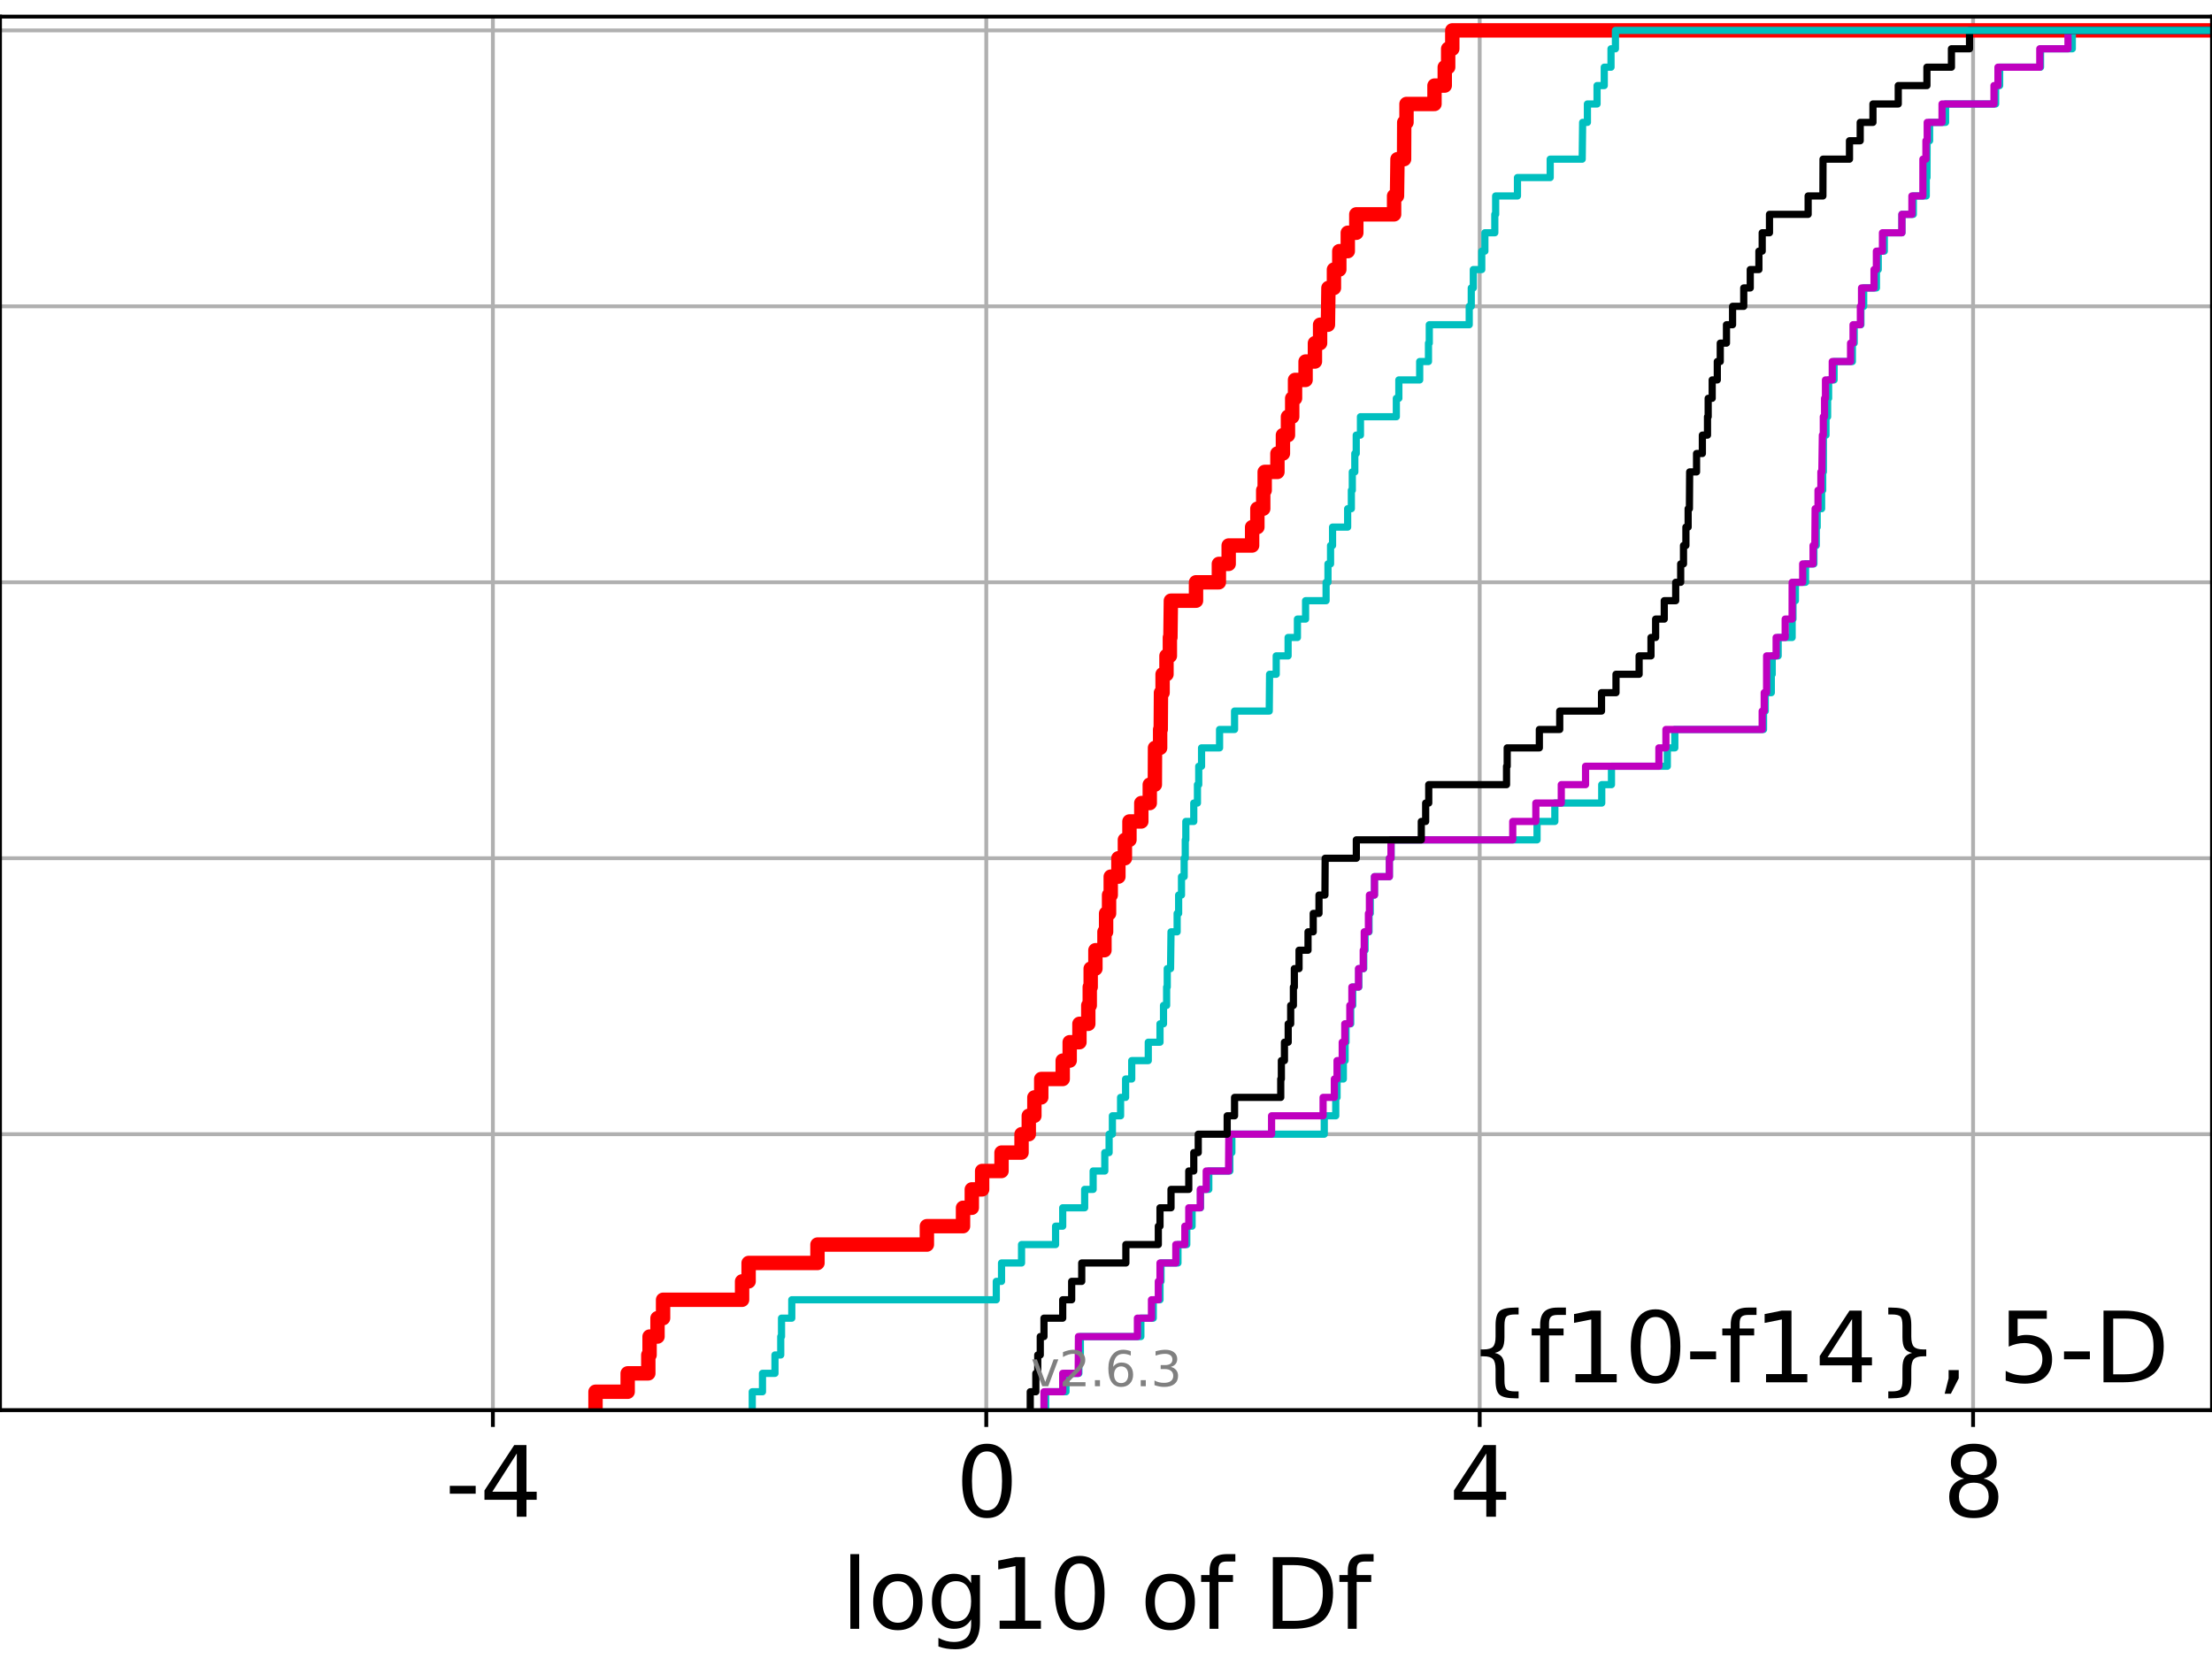 <?xml version="1.0" encoding="utf-8" standalone="no"?>
<!DOCTYPE svg PUBLIC "-//W3C//DTD SVG 1.1//EN"
  "http://www.w3.org/Graphics/SVG/1.1/DTD/svg11.dtd">
<svg xmlns:xlink="http://www.w3.org/1999/xlink" width="460.8pt" height="345.6pt" viewBox="0 0 460.8 345.6" xmlns="http://www.w3.org/2000/svg" version="1.1">
 <defs>
  <style type="text/css">*{stroke-linejoin: round; stroke-linecap: butt}</style>
 </defs>
 <g id="figure_1">
  <g id="patch_1">
   <path d="M 0 345.6 
L 460.8 345.6 
L 460.8 0 
L 0 0 
z
" style="fill: #ffffff"/>
  </g>
  <g id="axes_1">
   <g id="patch_2">
    <path d="M 0 293.76 
L 460.8 293.76 
L 460.8 3.456 
L 0 3.456 
z
" style="fill: #ffffff"/>
   </g>
   <g id="matplotlib.axis_1">
    <g id="xtick_1">
     <g id="line2d_1">
      <path d="M 102.674 293.76 
L 102.674 3.456 
" clip-path="url(#p66ed95f07f)" style="fill: none; stroke: #b0b0b0; stroke-width: 0.8; stroke-linecap: square"/>
     </g>
     <g id="line2d_2">
      <defs>
       <path id="m6703a7646f" d="M 0 0 
L 0 3.5 
" style="stroke: #000000; stroke-width: 0.8"/>
      </defs>
      <g>
       <use xlink:href="#m6703a7646f" x="102.674" y="293.76" style="stroke: #000000; stroke-width: 0.8"/>
      </g>
     </g>
     <g id="text_1">
      <!-- -4 -->
      <g transform="translate(92.704 315.957) scale(0.2 -0.2)">
       <defs>
        <path id="DejaVuSans-2d" d="M 313 2009 
L 1997 2009 
L 1997 1497 
L 313 1497 
L 313 2009 
z
" transform="scale(0.016)"/>
        <path id="DejaVuSans-34" d="M 2419 4116 
L 825 1625 
L 2419 1625 
L 2419 4116 
z
M 2253 4666 
L 3047 4666 
L 3047 1625 
L 3713 1625 
L 3713 1100 
L 3047 1100 
L 3047 0 
L 2419 0 
L 2419 1100 
L 313 1100 
L 313 1709 
L 2253 4666 
z
" transform="scale(0.016)"/>
       </defs>
       <use xlink:href="#DejaVuSans-2d"/>
       <use xlink:href="#DejaVuSans-34" x="36.084"/>
      </g>
     </g>
    </g>
    <g id="xtick_2">
     <g id="line2d_3">
      <path d="M 205.46 293.76 
L 205.46 3.456 
" clip-path="url(#p66ed95f07f)" style="fill: none; stroke: #b0b0b0; stroke-width: 0.8; stroke-linecap: square"/>
     </g>
     <g id="line2d_4">
      <g>
       <use xlink:href="#m6703a7646f" x="205.46" y="293.76" style="stroke: #000000; stroke-width: 0.8"/>
      </g>
     </g>
     <g id="text_2">
      <!-- 0 -->
      <g transform="translate(199.097 315.957) scale(0.2 -0.2)">
       <defs>
        <path id="DejaVuSans-30" d="M 2034 4250 
Q 1547 4250 1301 3770 
Q 1056 3291 1056 2328 
Q 1056 1369 1301 889 
Q 1547 409 2034 409 
Q 2525 409 2770 889 
Q 3016 1369 3016 2328 
Q 3016 3291 2770 3770 
Q 2525 4250 2034 4250 
z
M 2034 4750 
Q 2819 4750 3233 4129 
Q 3647 3509 3647 2328 
Q 3647 1150 3233 529 
Q 2819 -91 2034 -91 
Q 1250 -91 836 529 
Q 422 1150 422 2328 
Q 422 3509 836 4129 
Q 1250 4750 2034 4750 
z
" transform="scale(0.016)"/>
       </defs>
       <use xlink:href="#DejaVuSans-30"/>
      </g>
     </g>
    </g>
    <g id="xtick_3">
     <g id="line2d_5">
      <path d="M 308.245 293.76 
L 308.245 3.456 
" clip-path="url(#p66ed95f07f)" style="fill: none; stroke: #b0b0b0; stroke-width: 0.8; stroke-linecap: square"/>
     </g>
     <g id="line2d_6">
      <g>
       <use xlink:href="#m6703a7646f" x="308.245" y="293.76" style="stroke: #000000; stroke-width: 0.8"/>
      </g>
     </g>
     <g id="text_3">
      <!-- 4 -->
      <g transform="translate(301.883 315.957) scale(0.2 -0.2)">
       <use xlink:href="#DejaVuSans-34"/>
      </g>
     </g>
    </g>
    <g id="xtick_4">
     <g id="line2d_7">
      <path d="M 411.031 293.76 
L 411.031 3.456 
" clip-path="url(#p66ed95f07f)" style="fill: none; stroke: #b0b0b0; stroke-width: 0.8; stroke-linecap: square"/>
     </g>
     <g id="line2d_8">
      <g>
       <use xlink:href="#m6703a7646f" x="411.031" y="293.76" style="stroke: #000000; stroke-width: 0.8"/>
      </g>
     </g>
     <g id="text_4">
      <!-- 8 -->
      <g transform="translate(404.668 315.957) scale(0.2 -0.2)">
       <defs>
        <path id="DejaVuSans-38" d="M 2034 2216 
Q 1584 2216 1326 1975 
Q 1069 1734 1069 1313 
Q 1069 891 1326 650 
Q 1584 409 2034 409 
Q 2484 409 2743 651 
Q 3003 894 3003 1313 
Q 3003 1734 2745 1975 
Q 2488 2216 2034 2216 
z
M 1403 2484 
Q 997 2584 770 2862 
Q 544 3141 544 3541 
Q 544 4100 942 4425 
Q 1341 4750 2034 4750 
Q 2731 4750 3128 4425 
Q 3525 4100 3525 3541 
Q 3525 3141 3298 2862 
Q 3072 2584 2669 2484 
Q 3125 2378 3379 2068 
Q 3634 1759 3634 1313 
Q 3634 634 3220 271 
Q 2806 -91 2034 -91 
Q 1263 -91 848 271 
Q 434 634 434 1313 
Q 434 1759 690 2068 
Q 947 2378 1403 2484 
z
M 1172 3481 
Q 1172 3119 1398 2916 
Q 1625 2713 2034 2713 
Q 2441 2713 2670 2916 
Q 2900 3119 2900 3481 
Q 2900 3844 2670 4047 
Q 2441 4250 2034 4250 
Q 1625 4250 1398 4047 
Q 1172 3844 1172 3481 
z
" transform="scale(0.016)"/>
       </defs>
       <use xlink:href="#DejaVuSans-38"/>
      </g>
     </g>
    </g>
    <g id="text_5">
     <!-- log10 of Df -->
     <g transform="translate(175.214 339.313) scale(0.2 -0.2)">
      <defs>
       <path id="DejaVuSans-6c" d="M 603 4863 
L 1178 4863 
L 1178 0 
L 603 0 
L 603 4863 
z
" transform="scale(0.016)"/>
       <path id="DejaVuSans-6f" d="M 1959 3097 
Q 1497 3097 1228 2736 
Q 959 2375 959 1747 
Q 959 1119 1226 758 
Q 1494 397 1959 397 
Q 2419 397 2687 759 
Q 2956 1122 2956 1747 
Q 2956 2369 2687 2733 
Q 2419 3097 1959 3097 
z
M 1959 3584 
Q 2709 3584 3137 3096 
Q 3566 2609 3566 1747 
Q 3566 888 3137 398 
Q 2709 -91 1959 -91 
Q 1206 -91 779 398 
Q 353 888 353 1747 
Q 353 2609 779 3096 
Q 1206 3584 1959 3584 
z
" transform="scale(0.016)"/>
       <path id="DejaVuSans-67" d="M 2906 1791 
Q 2906 2416 2648 2759 
Q 2391 3103 1925 3103 
Q 1463 3103 1205 2759 
Q 947 2416 947 1791 
Q 947 1169 1205 825 
Q 1463 481 1925 481 
Q 2391 481 2648 825 
Q 2906 1169 2906 1791 
z
M 3481 434 
Q 3481 -459 3084 -895 
Q 2688 -1331 1869 -1331 
Q 1566 -1331 1297 -1286 
Q 1028 -1241 775 -1147 
L 775 -588 
Q 1028 -725 1275 -790 
Q 1522 -856 1778 -856 
Q 2344 -856 2625 -561 
Q 2906 -266 2906 331 
L 2906 616 
Q 2728 306 2450 153 
Q 2172 0 1784 0 
Q 1141 0 747 490 
Q 353 981 353 1791 
Q 353 2603 747 3093 
Q 1141 3584 1784 3584 
Q 2172 3584 2450 3431 
Q 2728 3278 2906 2969 
L 2906 3500 
L 3481 3500 
L 3481 434 
z
" transform="scale(0.016)"/>
       <path id="DejaVuSans-31" d="M 794 531 
L 1825 531 
L 1825 4091 
L 703 3866 
L 703 4441 
L 1819 4666 
L 2450 4666 
L 2450 531 
L 3481 531 
L 3481 0 
L 794 0 
L 794 531 
z
" transform="scale(0.016)"/>
       <path id="DejaVuSans-20" transform="scale(0.016)"/>
       <path id="DejaVuSans-66" d="M 2375 4863 
L 2375 4384 
L 1825 4384 
Q 1516 4384 1395 4259 
Q 1275 4134 1275 3809 
L 1275 3500 
L 2222 3500 
L 2222 3053 
L 1275 3053 
L 1275 0 
L 697 0 
L 697 3053 
L 147 3053 
L 147 3500 
L 697 3500 
L 697 3744 
Q 697 4328 969 4595 
Q 1241 4863 1831 4863 
L 2375 4863 
z
" transform="scale(0.016)"/>
       <path id="DejaVuSans-44" d="M 1259 4147 
L 1259 519 
L 2022 519 
Q 2988 519 3436 956 
Q 3884 1394 3884 2338 
Q 3884 3275 3436 3711 
Q 2988 4147 2022 4147 
L 1259 4147 
z
M 628 4666 
L 1925 4666 
Q 3281 4666 3915 4102 
Q 4550 3538 4550 2338 
Q 4550 1131 3912 565 
Q 3275 0 1925 0 
L 628 0 
L 628 4666 
z
" transform="scale(0.016)"/>
      </defs>
      <use xlink:href="#DejaVuSans-6c"/>
      <use xlink:href="#DejaVuSans-6f" x="27.783"/>
      <use xlink:href="#DejaVuSans-67" x="88.965"/>
      <use xlink:href="#DejaVuSans-31" x="152.441"/>
      <use xlink:href="#DejaVuSans-30" x="216.064"/>
      <use xlink:href="#DejaVuSans-20" x="279.688"/>
      <use xlink:href="#DejaVuSans-6f" x="311.475"/>
      <use xlink:href="#DejaVuSans-66" x="372.656"/>
      <use xlink:href="#DejaVuSans-20" x="407.861"/>
      <use xlink:href="#DejaVuSans-44" x="439.648"/>
      <use xlink:href="#DejaVuSans-66" x="516.65"/>
     </g>
    </g>
   </g>
   <g id="matplotlib.axis_2">
    <g id="ytick_1">
     <g id="line2d_9">
      <path d="M 0 293.76 
L 460.8 293.76 
" clip-path="url(#p66ed95f07f)" style="fill: none; stroke: #b0b0b0; stroke-width: 0.8; stroke-linecap: square"/>
     </g>
     <g id="line2d_10">
      <defs>
       <path id="m2417a1f4a8" d="M 0 0 
L -3.5 0 
" style="stroke: #000000; stroke-width: 0.8"/>
      </defs>
      <g>
       <use xlink:href="#m2417a1f4a8" x="0" y="293.76" style="stroke: #000000; stroke-width: 0.8"/>
      </g>
     </g>
    </g>
    <g id="ytick_2">
     <g id="line2d_11">
      <path d="M 0 236.274 
L 460.8 236.274 
" clip-path="url(#p66ed95f07f)" style="fill: none; stroke: #b0b0b0; stroke-width: 0.8; stroke-linecap: square"/>
     </g>
     <g id="line2d_12">
      <g>
       <use xlink:href="#m2417a1f4a8" x="0" y="236.274" style="stroke: #000000; stroke-width: 0.8"/>
      </g>
     </g>
    </g>
    <g id="ytick_3">
     <g id="line2d_13">
      <path d="M 0 178.788 
L 460.8 178.788 
" clip-path="url(#p66ed95f07f)" style="fill: none; stroke: #b0b0b0; stroke-width: 0.8; stroke-linecap: square"/>
     </g>
     <g id="line2d_14">
      <g>
       <use xlink:href="#m2417a1f4a8" x="0" y="178.788" style="stroke: #000000; stroke-width: 0.8"/>
      </g>
     </g>
    </g>
    <g id="ytick_4">
     <g id="line2d_15">
      <path d="M 0 121.302 
L 460.8 121.302 
" clip-path="url(#p66ed95f07f)" style="fill: none; stroke: #b0b0b0; stroke-width: 0.8; stroke-linecap: square"/>
     </g>
     <g id="line2d_16">
      <g>
       <use xlink:href="#m2417a1f4a8" x="0" y="121.302" style="stroke: #000000; stroke-width: 0.8"/>
      </g>
     </g>
    </g>
    <g id="ytick_5">
     <g id="line2d_17">
      <path d="M 0 63.816 
L 460.8 63.816 
" clip-path="url(#p66ed95f07f)" style="fill: none; stroke: #b0b0b0; stroke-width: 0.8; stroke-linecap: square"/>
     </g>
     <g id="line2d_18">
      <g>
       <use xlink:href="#m2417a1f4a8" x="0" y="63.816" style="stroke: #000000; stroke-width: 0.8"/>
      </g>
     </g>
    </g>
    <g id="ytick_6">
     <g id="line2d_19">
      <path d="M 0 6.33 
L 460.8 6.33 
" clip-path="url(#p66ed95f07f)" style="fill: none; stroke: #b0b0b0; stroke-width: 0.8; stroke-linecap: square"/>
     </g>
     <g id="line2d_20">
      <g>
       <use xlink:href="#m2417a1f4a8" x="0" y="6.33" style="stroke: #000000; stroke-width: 0.8"/>
      </g>
     </g>
    </g>
   </g>
   <g id="line2d_21">
    <path d="M 124.055 293.76 
L 124.055 289.928 
L 130.755 289.928 
L 130.755 286.095 
L 135.053 286.095 
L 135.053 282.263 
L 135.319 282.263 
L 135.319 278.43 
L 136.971 278.43 
L 136.971 274.598 
L 138.131 274.598 
L 138.131 270.766 
L 154.59 270.766 
L 154.59 266.933 
L 155.95 266.933 
L 155.95 263.101 
L 170.294 263.101 
L 170.294 259.268 
L 193.086 259.268 
L 193.086 255.436 
L 200.614 255.436 
L 200.614 251.604 
L 202.445 251.604 
L 202.445 247.771 
L 204.598 247.771 
L 204.598 243.939 
L 208.636 243.939 
L 208.636 240.106 
L 212.806 240.106 
L 212.806 236.274 
L 214.314 236.274 
L 214.314 232.442 
L 215.482 232.442 
L 215.482 228.609 
L 216.91 228.609 
L 216.91 224.777 
L 221.382 224.777 
L 221.382 220.944 
L 222.835 220.944 
L 222.835 217.112 
L 224.866 217.112 
L 224.866 213.28 
L 226.709 213.28 
L 226.709 209.447 
L 227.017 209.447 
L 227.017 205.615 
L 227.21 205.615 
L 227.21 201.782 
L 228.194 201.782 
L 228.194 197.95 
L 230.079 197.95 
L 230.079 194.118 
L 230.421 194.118 
L 230.421 190.285 
L 231.037 190.285 
L 231.037 186.453 
L 231.387 186.453 
L 231.387 182.621 
L 232.982 182.621 
L 232.982 178.788 
L 234.337 178.788 
L 234.337 174.956 
L 235.286 174.956 
L 235.286 171.123 
L 237.756 171.123 
L 237.756 167.291 
L 239.518 167.291 
L 239.518 163.459 
L 240.577 163.459 
L 240.61 155.794 
L 241.677 155.794 
L 241.677 151.961 
L 241.802 151.961 
L 241.854 144.297 
L 242.189 144.297 
L 242.189 140.464 
L 242.999 140.464 
L 242.999 136.632 
L 243.707 136.632 
L 243.707 132.799 
L 243.82 132.799 
L 243.916 125.135 
L 249.152 125.135 
L 249.152 121.302 
L 253.914 121.302 
L 253.914 117.47 
L 255.956 117.47 
L 255.956 113.637 
L 260.84 113.637 
L 260.84 109.805 
L 261.935 109.805 
L 261.935 105.973 
L 263.152 105.973 
L 263.152 102.14 
L 263.458 102.14 
L 263.458 98.308 
L 266.111 98.308 
L 266.111 94.475 
L 267.257 94.475 
L 267.257 90.643 
L 268.306 90.643 
L 268.306 86.811 
L 269.19 86.811 
L 269.19 82.978 
L 269.78 82.978 
L 269.78 79.146 
L 271.976 79.146 
L 271.976 75.313 
L 273.923 75.313 
L 273.923 71.481 
L 274.999 71.481 
L 274.999 67.649 
L 276.632 67.649 
L 276.735 59.984 
L 277.885 59.984 
L 277.885 56.151 
L 279 56.151 
L 279 52.319 
L 280.769 52.319 
L 280.769 48.487 
L 282.544 48.487 
L 282.544 44.654 
L 290.415 44.654 
L 290.415 40.822 
L 291.02 40.822 
L 291.123 33.157 
L 292.494 33.157 
L 292.528 25.492 
L 293 25.492 
L 293 21.66 
L 298.831 21.66 
L 298.831 17.827 
L 300.969 17.827 
L 300.969 13.995 
L 301.679 13.995 
L 301.679 10.163 
L 302.538 10.163 
L 302.538 6.33 
L 302.538 6.33 
L 460.8 6.33 
L 460.8 6.33 
" clip-path="url(#p66ed95f07f)" style="fill: none; stroke: #ff0000; stroke-width: 3; stroke-linecap: square"/>
   </g>
   <g id="line2d_22">
    <path d="M 217.828 293.76 
L 217.828 289.928 
L 222.066 289.928 
L 222.066 286.095 
L 224.748 286.095 
L 224.748 282.263 
L 225.058 282.263 
L 225.058 278.43 
L 237.661 278.43 
L 237.661 274.598 
L 240.244 274.598 
L 240.244 270.766 
L 241.649 270.766 
L 241.649 266.933 
L 241.859 266.933 
L 241.859 263.101 
L 245.388 263.101 
L 245.388 259.268 
L 247.226 259.268 
L 247.226 255.436 
L 248.331 255.436 
L 248.331 251.604 
L 250.097 251.604 
L 250.097 247.771 
L 251.812 247.771 
L 251.812 243.939 
L 256.202 243.939 
L 256.202 240.106 
L 256.615 240.106 
L 256.615 236.274 
L 275.867 236.274 
L 275.867 232.442 
L 278.263 232.442 
L 278.263 228.609 
L 278.533 228.609 
L 278.533 224.777 
L 279.842 224.777 
L 279.842 220.944 
L 280.211 220.944 
L 280.211 217.112 
L 280.403 217.112 
L 280.403 213.28 
L 281.375 213.28 
L 281.375 209.447 
L 281.799 209.447 
L 281.799 205.615 
L 283.073 205.615 
L 283.073 201.782 
L 284.091 201.782 
L 284.091 197.95 
L 284.368 197.95 
L 284.368 194.118 
L 285.194 194.118 
L 285.194 190.285 
L 285.451 190.285 
L 285.451 186.453 
L 286.325 186.453 
L 286.325 182.621 
L 289.429 182.621 
L 289.429 178.788 
L 289.796 178.788 
L 289.796 174.956 
L 320.195 174.956 
L 320.195 171.123 
L 323.902 171.123 
L 323.902 167.291 
L 333.672 167.291 
L 333.672 163.459 
L 335.698 163.459 
L 335.698 159.626 
L 347.333 159.626 
L 347.333 155.794 
L 348.894 155.794 
L 348.894 151.961 
L 367.378 151.961 
L 367.378 148.129 
L 367.734 148.129 
L 367.734 144.297 
L 368.996 144.297 
L 368.996 140.464 
L 369.184 140.464 
L 369.184 136.632 
L 370.423 136.632 
L 370.423 132.799 
L 373.336 132.799 
L 373.336 128.967 
L 373.507 128.967 
L 373.507 125.135 
L 374.012 125.135 
L 374.012 121.302 
L 376.125 121.302 
L 376.125 117.47 
L 377.869 117.47 
L 377.869 113.637 
L 378.367 113.637 
L 378.367 109.805 
L 378.552 109.805 
L 378.552 105.973 
L 379.477 105.973 
L 379.477 102.14 
L 379.702 102.14 
L 379.702 98.308 
L 379.842 98.308 
L 379.845 90.643 
L 380.389 90.643 
L 380.389 86.811 
L 380.724 86.811 
L 380.724 82.978 
L 380.931 82.978 
L 380.931 79.146 
L 382.074 79.146 
L 382.074 75.313 
L 385.885 75.313 
L 385.885 71.481 
L 386.262 71.481 
L 386.262 67.649 
L 387.664 67.649 
L 387.664 63.816 
L 388.239 63.816 
L 388.239 59.984 
L 390.897 59.984 
L 390.897 56.151 
L 391.273 56.151 
L 391.273 52.319 
L 392.538 52.319 
L 392.538 48.487 
L 396.21 48.487 
L 396.21 44.654 
L 398.576 44.654 
L 398.576 40.822 
L 401.276 40.822 
L 401.276 36.989 
L 401.426 36.989 
L 401.456 29.325 
L 401.972 29.325 
L 401.972 25.492 
L 405.297 25.492 
L 405.297 21.66 
L 415.724 21.66 
L 415.724 17.827 
L 416.563 17.827 
L 416.563 13.995 
L 425.079 13.995 
L 425.079 10.163 
L 431.697 10.163 
L 431.697 6.33 
L 431.697 6.33 
L 460.8 6.33 
L 460.8 6.33 
" clip-path="url(#p66ed95f07f)" style="fill: none; stroke: #00bfbf; stroke-width: 1.5; stroke-linecap: square"/>
   </g>
   <g id="line2d_23">
    <path d="M 217.479 293.76 
L 217.479 289.928 
L 221.382 289.928 
L 221.382 286.095 
L 224.61 286.095 
L 224.658 278.43 
L 236.944 278.43 
L 236.944 274.598 
L 239.87 274.598 
L 239.87 270.766 
L 241.3 270.766 
L 241.3 266.933 
L 241.649 266.933 
L 241.649 263.101 
L 244.943 263.101 
L 244.943 259.268 
L 246.823 259.268 
L 246.823 255.436 
L 247.642 255.436 
L 247.642 251.604 
L 250.042 251.604 
L 250.042 247.771 
L 251.278 247.771 
L 251.278 243.939 
L 255.933 243.939 
L 255.987 236.274 
L 264.893 236.274 
L 264.893 232.442 
L 275.624 232.442 
L 275.624 228.609 
L 277.971 228.609 
L 277.971 224.777 
L 278.533 224.777 
L 278.533 220.944 
L 279.609 220.944 
L 279.609 217.112 
L 280.142 217.112 
L 280.142 213.28 
L 281.192 213.28 
L 281.192 209.447 
L 281.619 209.447 
L 281.619 205.615 
L 283 205.615 
L 283 201.782 
L 283.987 201.782 
L 283.987 197.95 
L 284.197 197.95 
L 284.197 194.118 
L 285.068 194.118 
L 285.068 190.285 
L 285.277 190.285 
L 285.277 186.453 
L 286.325 186.453 
L 286.325 182.621 
L 289.429 182.621 
L 289.429 178.788 
L 289.767 178.788 
L 289.767 174.956 
L 315.13 174.956 
L 315.13 171.123 
L 319.943 171.123 
L 319.943 167.291 
L 325.242 167.291 
L 325.242 163.459 
L 330.3 163.459 
L 330.3 159.626 
L 345.576 159.626 
L 345.576 155.794 
L 347.042 155.794 
L 347.042 151.961 
L 367.095 151.961 
L 367.095 148.129 
L 367.517 148.129 
L 367.517 144.297 
L 368.015 144.297 
L 368.019 136.632 
L 370.002 136.632 
L 370.002 132.799 
L 371.887 132.799 
L 371.887 128.967 
L 373.324 128.967 
L 373.336 121.302 
L 375.532 121.302 
L 375.532 117.47 
L 377.693 117.47 
L 377.693 113.637 
L 378.065 113.637 
L 378.122 105.973 
L 378.724 105.973 
L 378.724 102.14 
L 379.321 102.14 
L 379.321 98.308 
L 379.525 98.308 
L 379.63 90.643 
L 379.828 90.643 
L 379.828 86.811 
L 380.092 86.811 
L 380.092 82.978 
L 380.28 82.978 
L 380.28 79.146 
L 381.693 79.146 
L 381.693 75.313 
L 385.507 75.313 
L 385.507 71.481 
L 386.023 71.481 
L 386.023 67.649 
L 387.55 67.649 
L 387.55 63.816 
L 387.789 63.816 
L 387.789 59.984 
L 390.395 59.984 
L 390.395 56.151 
L 390.884 56.151 
L 390.884 52.319 
L 392.151 52.319 
L 392.151 48.487 
L 396.199 48.487 
L 396.199 44.654 
L 398.283 44.654 
L 398.283 40.822 
L 400.57 40.822 
L 400.574 33.157 
L 401.206 33.157 
L 401.206 29.325 
L 401.474 29.325 
L 401.474 25.492 
L 404.56 25.492 
L 404.56 21.66 
L 415.388 21.66 
L 415.388 17.827 
L 416.212 17.827 
L 416.212 13.995 
L 424.926 13.995 
L 424.926 10.163 
L 430.799 10.163 
L 430.799 6.33 
L 430.799 6.33 
L 460.8 6.33 
L 460.8 6.33 
" clip-path="url(#p66ed95f07f)" style="fill: none; stroke: #bf00bf; stroke-width: 1.5; stroke-linecap: square"/>
   </g>
   <g id="line2d_24">
    <path d="M 214.619 293.76 
L 214.619 289.928 
L 215.783 289.928 
L 215.783 286.095 
L 216.182 286.095 
L 216.182 282.263 
L 216.706 282.263 
L 216.706 278.43 
L 217.479 278.43 
L 217.479 274.598 
L 221.382 274.598 
L 221.382 270.766 
L 223.25 270.766 
L 223.25 266.933 
L 225.344 266.933 
L 225.344 263.101 
L 234.541 263.101 
L 234.541 259.268 
L 241.3 259.268 
L 241.3 255.436 
L 241.649 255.436 
L 241.649 251.604 
L 243.943 251.604 
L 243.943 247.771 
L 247.642 247.771 
L 247.642 243.939 
L 248.684 243.939 
L 248.684 240.106 
L 249.617 240.106 
L 249.617 236.274 
L 255.646 236.274 
L 255.646 232.442 
L 257.181 232.442 
L 257.181 228.609 
L 266.802 228.609 
L 266.802 224.777 
L 266.931 224.777 
L 266.931 220.944 
L 267.574 220.944 
L 267.574 217.112 
L 268.355 217.112 
L 268.355 213.28 
L 268.873 213.28 
L 268.873 209.447 
L 269.437 209.447 
L 269.437 205.615 
L 269.634 205.615 
L 269.634 201.782 
L 270.614 201.782 
L 270.614 197.95 
L 272.485 197.95 
L 272.485 194.118 
L 273.568 194.118 
L 273.568 190.285 
L 274.771 190.285 
L 274.771 186.453 
L 276.011 186.453 
L 276.056 178.788 
L 282.549 178.788 
L 282.549 174.956 
L 296.081 174.956 
L 296.081 171.123 
L 296.993 171.123 
L 296.993 167.291 
L 297.633 167.291 
L 297.633 163.459 
L 313.84 163.459 
L 313.84 159.626 
L 313.978 159.626 
L 313.978 155.794 
L 320.674 155.794 
L 320.674 151.961 
L 324.921 151.961 
L 324.921 148.129 
L 333.626 148.129 
L 333.626 144.297 
L 336.641 144.297 
L 336.641 140.464 
L 341.458 140.464 
L 341.458 136.632 
L 343.93 136.632 
L 343.93 132.799 
L 344.897 132.799 
L 344.897 128.967 
L 346.695 128.967 
L 346.695 125.135 
L 349.079 125.135 
L 349.079 121.302 
L 350.117 121.302 
L 350.117 117.47 
L 350.703 117.47 
L 350.703 113.637 
L 351.206 113.637 
L 351.206 109.805 
L 351.67 109.805 
L 351.67 105.973 
L 351.934 105.973 
L 351.987 98.308 
L 353.422 98.308 
L 353.422 94.475 
L 354.633 94.475 
L 354.633 90.643 
L 355.703 90.643 
L 355.703 86.811 
L 355.844 86.811 
L 355.844 82.978 
L 356.68 82.978 
L 356.68 79.146 
L 357.745 79.146 
L 357.745 75.313 
L 358.362 75.313 
L 358.362 71.481 
L 359.656 71.481 
L 359.656 67.649 
L 360.925 67.649 
L 360.925 63.816 
L 363.253 63.816 
L 363.253 59.984 
L 364.61 59.984 
L 364.61 56.151 
L 366.411 56.151 
L 366.411 52.319 
L 367.098 52.319 
L 367.098 48.487 
L 368.615 48.487 
L 368.615 44.654 
L 376.669 44.654 
L 376.669 40.822 
L 379.744 40.822 
L 379.768 33.157 
L 385.281 33.157 
L 385.281 29.325 
L 387.515 29.325 
L 387.515 25.492 
L 390.169 25.492 
L 390.169 21.66 
L 395.442 21.66 
L 395.442 17.827 
L 401.413 17.827 
L 401.413 13.995 
L 406.52 13.995 
L 406.52 10.163 
L 410.286 10.163 
L 410.286 6.33 
L 410.286 6.33 
L 460.8 6.33 
L 460.8 6.33 
" clip-path="url(#p66ed95f07f)" style="fill: none; stroke: #000000; stroke-width: 1.5; stroke-linecap: square"/>
   </g>
   <g id="line2d_25">
    <path d="M 156.708 293.76 
L 156.708 289.928 
L 158.837 289.928 
L 158.837 286.095 
L 161.439 286.095 
L 161.439 282.263 
L 162.643 282.263 
L 162.643 278.43 
L 162.804 278.43 
L 162.804 274.598 
L 164.941 274.598 
L 164.941 270.766 
L 207.545 270.766 
L 207.545 266.933 
L 208.636 266.933 
L 208.636 263.101 
L 212.806 263.101 
L 212.806 259.268 
L 219.896 259.268 
L 219.896 255.436 
L 221.382 255.436 
L 221.382 251.604 
L 225.954 251.604 
L 225.954 247.771 
L 227.721 247.771 
L 227.721 243.939 
L 230.149 243.939 
L 230.149 240.106 
L 231.046 240.106 
L 231.046 236.274 
L 231.732 236.274 
L 231.732 232.442 
L 233.437 232.442 
L 233.437 228.609 
L 234.483 228.609 
L 234.483 224.777 
L 235.76 224.777 
L 235.76 220.944 
L 239.208 220.944 
L 239.208 217.112 
L 241.649 217.112 
L 241.649 213.28 
L 242.38 213.28 
L 242.38 209.447 
L 243.03 209.447 
L 243.03 205.615 
L 243.159 205.615 
L 243.159 201.782 
L 243.849 201.782 
L 243.943 194.118 
L 245.22 194.118 
L 245.22 190.285 
L 245.534 190.285 
L 245.534 186.453 
L 246.126 186.453 
L 246.126 182.621 
L 246.685 182.621 
L 246.685 178.788 
L 246.912 178.788 
L 246.912 174.956 
L 247.03 174.956 
L 247.03 171.123 
L 248.684 171.123 
L 248.684 167.291 
L 249.45 167.291 
L 249.45 163.459 
L 249.718 163.459 
L 249.718 159.626 
L 250.305 159.626 
L 250.305 155.794 
L 254.059 155.794 
L 254.059 151.961 
L 257.181 151.961 
L 257.181 148.129 
L 264.407 148.129 
L 264.477 140.464 
L 265.86 140.464 
L 265.86 136.632 
L 268.335 136.632 
L 268.335 132.799 
L 270.277 132.799 
L 270.277 128.967 
L 271.976 128.967 
L 271.976 125.135 
L 276.249 125.135 
L 276.249 121.302 
L 276.642 121.302 
L 276.642 117.47 
L 277.178 117.47 
L 277.178 113.637 
L 277.595 113.637 
L 277.595 109.805 
L 280.741 109.805 
L 280.741 105.973 
L 281.511 105.973 
L 281.511 102.14 
L 281.711 102.14 
L 281.711 98.308 
L 282.231 98.308 
L 282.231 94.475 
L 282.529 94.475 
L 282.529 90.643 
L 283.408 90.643 
L 283.408 86.811 
L 290.883 86.811 
L 290.883 82.978 
L 291.404 82.978 
L 291.404 79.146 
L 295.748 79.146 
L 295.748 75.313 
L 297.578 75.313 
L 297.578 71.481 
L 297.747 71.481 
L 297.747 67.649 
L 306.066 67.649 
L 306.066 63.816 
L 306.491 63.816 
L 306.491 59.984 
L 306.916 59.984 
L 306.916 56.151 
L 308.678 56.151 
L 308.678 52.319 
L 309.327 52.319 
L 309.327 48.487 
L 311.395 48.487 
L 311.395 44.654 
L 311.571 44.654 
L 311.571 40.822 
L 316.117 40.822 
L 316.117 36.989 
L 322.935 36.989 
L 322.935 33.157 
L 329.601 33.157 
L 329.693 25.492 
L 330.687 25.492 
L 330.687 21.66 
L 332.697 21.66 
L 332.697 17.827 
L 334.196 17.827 
L 334.196 13.995 
L 335.603 13.995 
L 335.603 10.163 
L 336.525 10.163 
L 336.525 6.33 
L 336.525 6.33 
L 460.8 6.33 
L 460.8 6.33 
" clip-path="url(#p66ed95f07f)" style="fill: none; stroke: #00bfbf; stroke-width: 1.5; stroke-linecap: square"/>
   </g>
   <g id="patch_3">
    <path d="M 0 293.76 
L 0 3.456 
" style="fill: none; stroke: #000000; stroke-width: 0.8; stroke-linejoin: miter; stroke-linecap: square"/>
   </g>
   <g id="patch_4">
    <path d="M 460.8 293.76 
L 460.8 3.456 
" style="fill: none; stroke: #000000; stroke-width: 0.8; stroke-linejoin: miter; stroke-linecap: square"/>
   </g>
   <g id="patch_5">
    <path d="M 0 293.76 
L 460.8 293.76 
" style="fill: none; stroke: #000000; stroke-width: 0.8; stroke-linejoin: miter; stroke-linecap: square"/>
   </g>
   <g id="patch_6">
    <path d="M 0 3.456 
L 460.8 3.456 
" style="fill: none; stroke: #000000; stroke-width: 0.8; stroke-linejoin: miter; stroke-linecap: square"/>
   </g>
   <g id="text_6">
    <!-- {f10-f14}, 5-D -->
    <g transform="translate(305.884 287.954) scale(0.2 -0.2)">
     <defs>
      <path id="DejaVuSans-7b" d="M 3272 -594 
L 3272 -1044 
L 3078 -1044 
Q 2300 -1044 2036 -812 
Q 1772 -581 1772 109 
L 1772 856 
Q 1772 1328 1603 1509 
Q 1434 1691 991 1691 
L 800 1691 
L 800 2138 
L 991 2138 
Q 1438 2138 1605 2317 
Q 1772 2497 1772 2963 
L 1772 3713 
Q 1772 4403 2036 4633 
Q 2300 4863 3078 4863 
L 3272 4863 
L 3272 4416 
L 3059 4416 
Q 2619 4416 2484 4278 
Q 2350 4141 2350 3700 
L 2350 2925 
Q 2350 2434 2208 2212 
Q 2066 1991 1722 1913 
Q 2069 1828 2209 1606 
Q 2350 1384 2350 897 
L 2350 122 
Q 2350 -319 2484 -456 
Q 2619 -594 3059 -594 
L 3272 -594 
z
" transform="scale(0.016)"/>
      <path id="DejaVuSans-7d" d="M 800 -594 
L 1019 -594 
Q 1456 -594 1589 -459 
Q 1722 -325 1722 122 
L 1722 897 
Q 1722 1384 1862 1606 
Q 2003 1828 2350 1913 
Q 2003 1991 1862 2212 
Q 1722 2434 1722 2925 
L 1722 3700 
Q 1722 4144 1589 4280 
Q 1456 4416 1019 4416 
L 800 4416 
L 800 4863 
L 997 4863 
Q 1775 4863 2036 4633 
Q 2297 4403 2297 3713 
L 2297 2963 
Q 2297 2497 2465 2317 
Q 2634 2138 3078 2138 
L 3272 2138 
L 3272 1691 
L 3078 1691 
Q 2634 1691 2465 1509 
Q 2297 1328 2297 856 
L 2297 109 
Q 2297 -581 2036 -812 
Q 1775 -1044 997 -1044 
L 800 -1044 
L 800 -594 
z
" transform="scale(0.016)"/>
      <path id="DejaVuSans-2c" d="M 750 794 
L 1409 794 
L 1409 256 
L 897 -744 
L 494 -744 
L 750 256 
L 750 794 
z
" transform="scale(0.016)"/>
      <path id="DejaVuSans-35" d="M 691 4666 
L 3169 4666 
L 3169 4134 
L 1269 4134 
L 1269 2991 
Q 1406 3038 1543 3061 
Q 1681 3084 1819 3084 
Q 2600 3084 3056 2656 
Q 3513 2228 3513 1497 
Q 3513 744 3044 326 
Q 2575 -91 1722 -91 
Q 1428 -91 1123 -41 
Q 819 9 494 109 
L 494 744 
Q 775 591 1075 516 
Q 1375 441 1709 441 
Q 2250 441 2565 725 
Q 2881 1009 2881 1497 
Q 2881 1984 2565 2268 
Q 2250 2553 1709 2553 
Q 1456 2553 1204 2497 
Q 953 2441 691 2322 
L 691 4666 
z
" transform="scale(0.016)"/>
     </defs>
     <use xlink:href="#DejaVuSans-7b"/>
     <use xlink:href="#DejaVuSans-66" x="63.623"/>
     <use xlink:href="#DejaVuSans-31" x="98.828"/>
     <use xlink:href="#DejaVuSans-30" x="162.451"/>
     <use xlink:href="#DejaVuSans-2d" x="226.074"/>
     <use xlink:href="#DejaVuSans-66" x="262.158"/>
     <use xlink:href="#DejaVuSans-31" x="297.363"/>
     <use xlink:href="#DejaVuSans-34" x="360.986"/>
     <use xlink:href="#DejaVuSans-7d" x="424.609"/>
     <use xlink:href="#DejaVuSans-2c" x="488.232"/>
     <use xlink:href="#DejaVuSans-20" x="520.02"/>
     <use xlink:href="#DejaVuSans-35" x="551.807"/>
     <use xlink:href="#DejaVuSans-2d" x="615.43"/>
     <use xlink:href="#DejaVuSans-44" x="651.514"/>
    </g>
   </g>
   <g id="text_7">
    <!-- v2.6.3 -->
    <g style="fill: #808080" transform="translate(214.719 288.777) scale(0.1 -0.1)">
     <defs>
      <path id="DejaVuSans-76" d="M 191 3500 
L 800 3500 
L 1894 563 
L 2988 3500 
L 3597 3500 
L 2284 0 
L 1503 0 
L 191 3500 
z
" transform="scale(0.016)"/>
      <path id="DejaVuSans-32" d="M 1228 531 
L 3431 531 
L 3431 0 
L 469 0 
L 469 531 
Q 828 903 1448 1529 
Q 2069 2156 2228 2338 
Q 2531 2678 2651 2914 
Q 2772 3150 2772 3378 
Q 2772 3750 2511 3984 
Q 2250 4219 1831 4219 
Q 1534 4219 1204 4116 
Q 875 4013 500 3803 
L 500 4441 
Q 881 4594 1212 4672 
Q 1544 4750 1819 4750 
Q 2544 4750 2975 4387 
Q 3406 4025 3406 3419 
Q 3406 3131 3298 2873 
Q 3191 2616 2906 2266 
Q 2828 2175 2409 1742 
Q 1991 1309 1228 531 
z
" transform="scale(0.016)"/>
      <path id="DejaVuSans-2e" d="M 684 794 
L 1344 794 
L 1344 0 
L 684 0 
L 684 794 
z
" transform="scale(0.016)"/>
      <path id="DejaVuSans-36" d="M 2113 2584 
Q 1688 2584 1439 2293 
Q 1191 2003 1191 1497 
Q 1191 994 1439 701 
Q 1688 409 2113 409 
Q 2538 409 2786 701 
Q 3034 994 3034 1497 
Q 3034 2003 2786 2293 
Q 2538 2584 2113 2584 
z
M 3366 4563 
L 3366 3988 
Q 3128 4100 2886 4159 
Q 2644 4219 2406 4219 
Q 1781 4219 1451 3797 
Q 1122 3375 1075 2522 
Q 1259 2794 1537 2939 
Q 1816 3084 2150 3084 
Q 2853 3084 3261 2657 
Q 3669 2231 3669 1497 
Q 3669 778 3244 343 
Q 2819 -91 2113 -91 
Q 1303 -91 875 529 
Q 447 1150 447 2328 
Q 447 3434 972 4092 
Q 1497 4750 2381 4750 
Q 2619 4750 2861 4703 
Q 3103 4656 3366 4563 
z
" transform="scale(0.016)"/>
      <path id="DejaVuSans-33" d="M 2597 2516 
Q 3050 2419 3304 2112 
Q 3559 1806 3559 1356 
Q 3559 666 3084 287 
Q 2609 -91 1734 -91 
Q 1441 -91 1130 -33 
Q 819 25 488 141 
L 488 750 
Q 750 597 1062 519 
Q 1375 441 1716 441 
Q 2309 441 2620 675 
Q 2931 909 2931 1356 
Q 2931 1769 2642 2001 
Q 2353 2234 1838 2234 
L 1294 2234 
L 1294 2753 
L 1863 2753 
Q 2328 2753 2575 2939 
Q 2822 3125 2822 3475 
Q 2822 3834 2567 4026 
Q 2313 4219 1838 4219 
Q 1578 4219 1281 4162 
Q 984 4106 628 3988 
L 628 4550 
Q 988 4650 1302 4700 
Q 1616 4750 1894 4750 
Q 2613 4750 3031 4423 
Q 3450 4097 3450 3541 
Q 3450 3153 3228 2886 
Q 3006 2619 2597 2516 
z
" transform="scale(0.016)"/>
     </defs>
     <use xlink:href="#DejaVuSans-76"/>
     <use xlink:href="#DejaVuSans-32" x="59.18"/>
     <use xlink:href="#DejaVuSans-2e" x="122.803"/>
     <use xlink:href="#DejaVuSans-36" x="154.59"/>
     <use xlink:href="#DejaVuSans-2e" x="218.213"/>
     <use xlink:href="#DejaVuSans-33" x="250"/>
    </g>
   </g>
  </g>
 </g>
 <defs>
  <clipPath id="p66ed95f07f">
   <rect x="0" y="3.456" width="460.8" height="290.304"/>
  </clipPath>
 </defs>
</svg>
